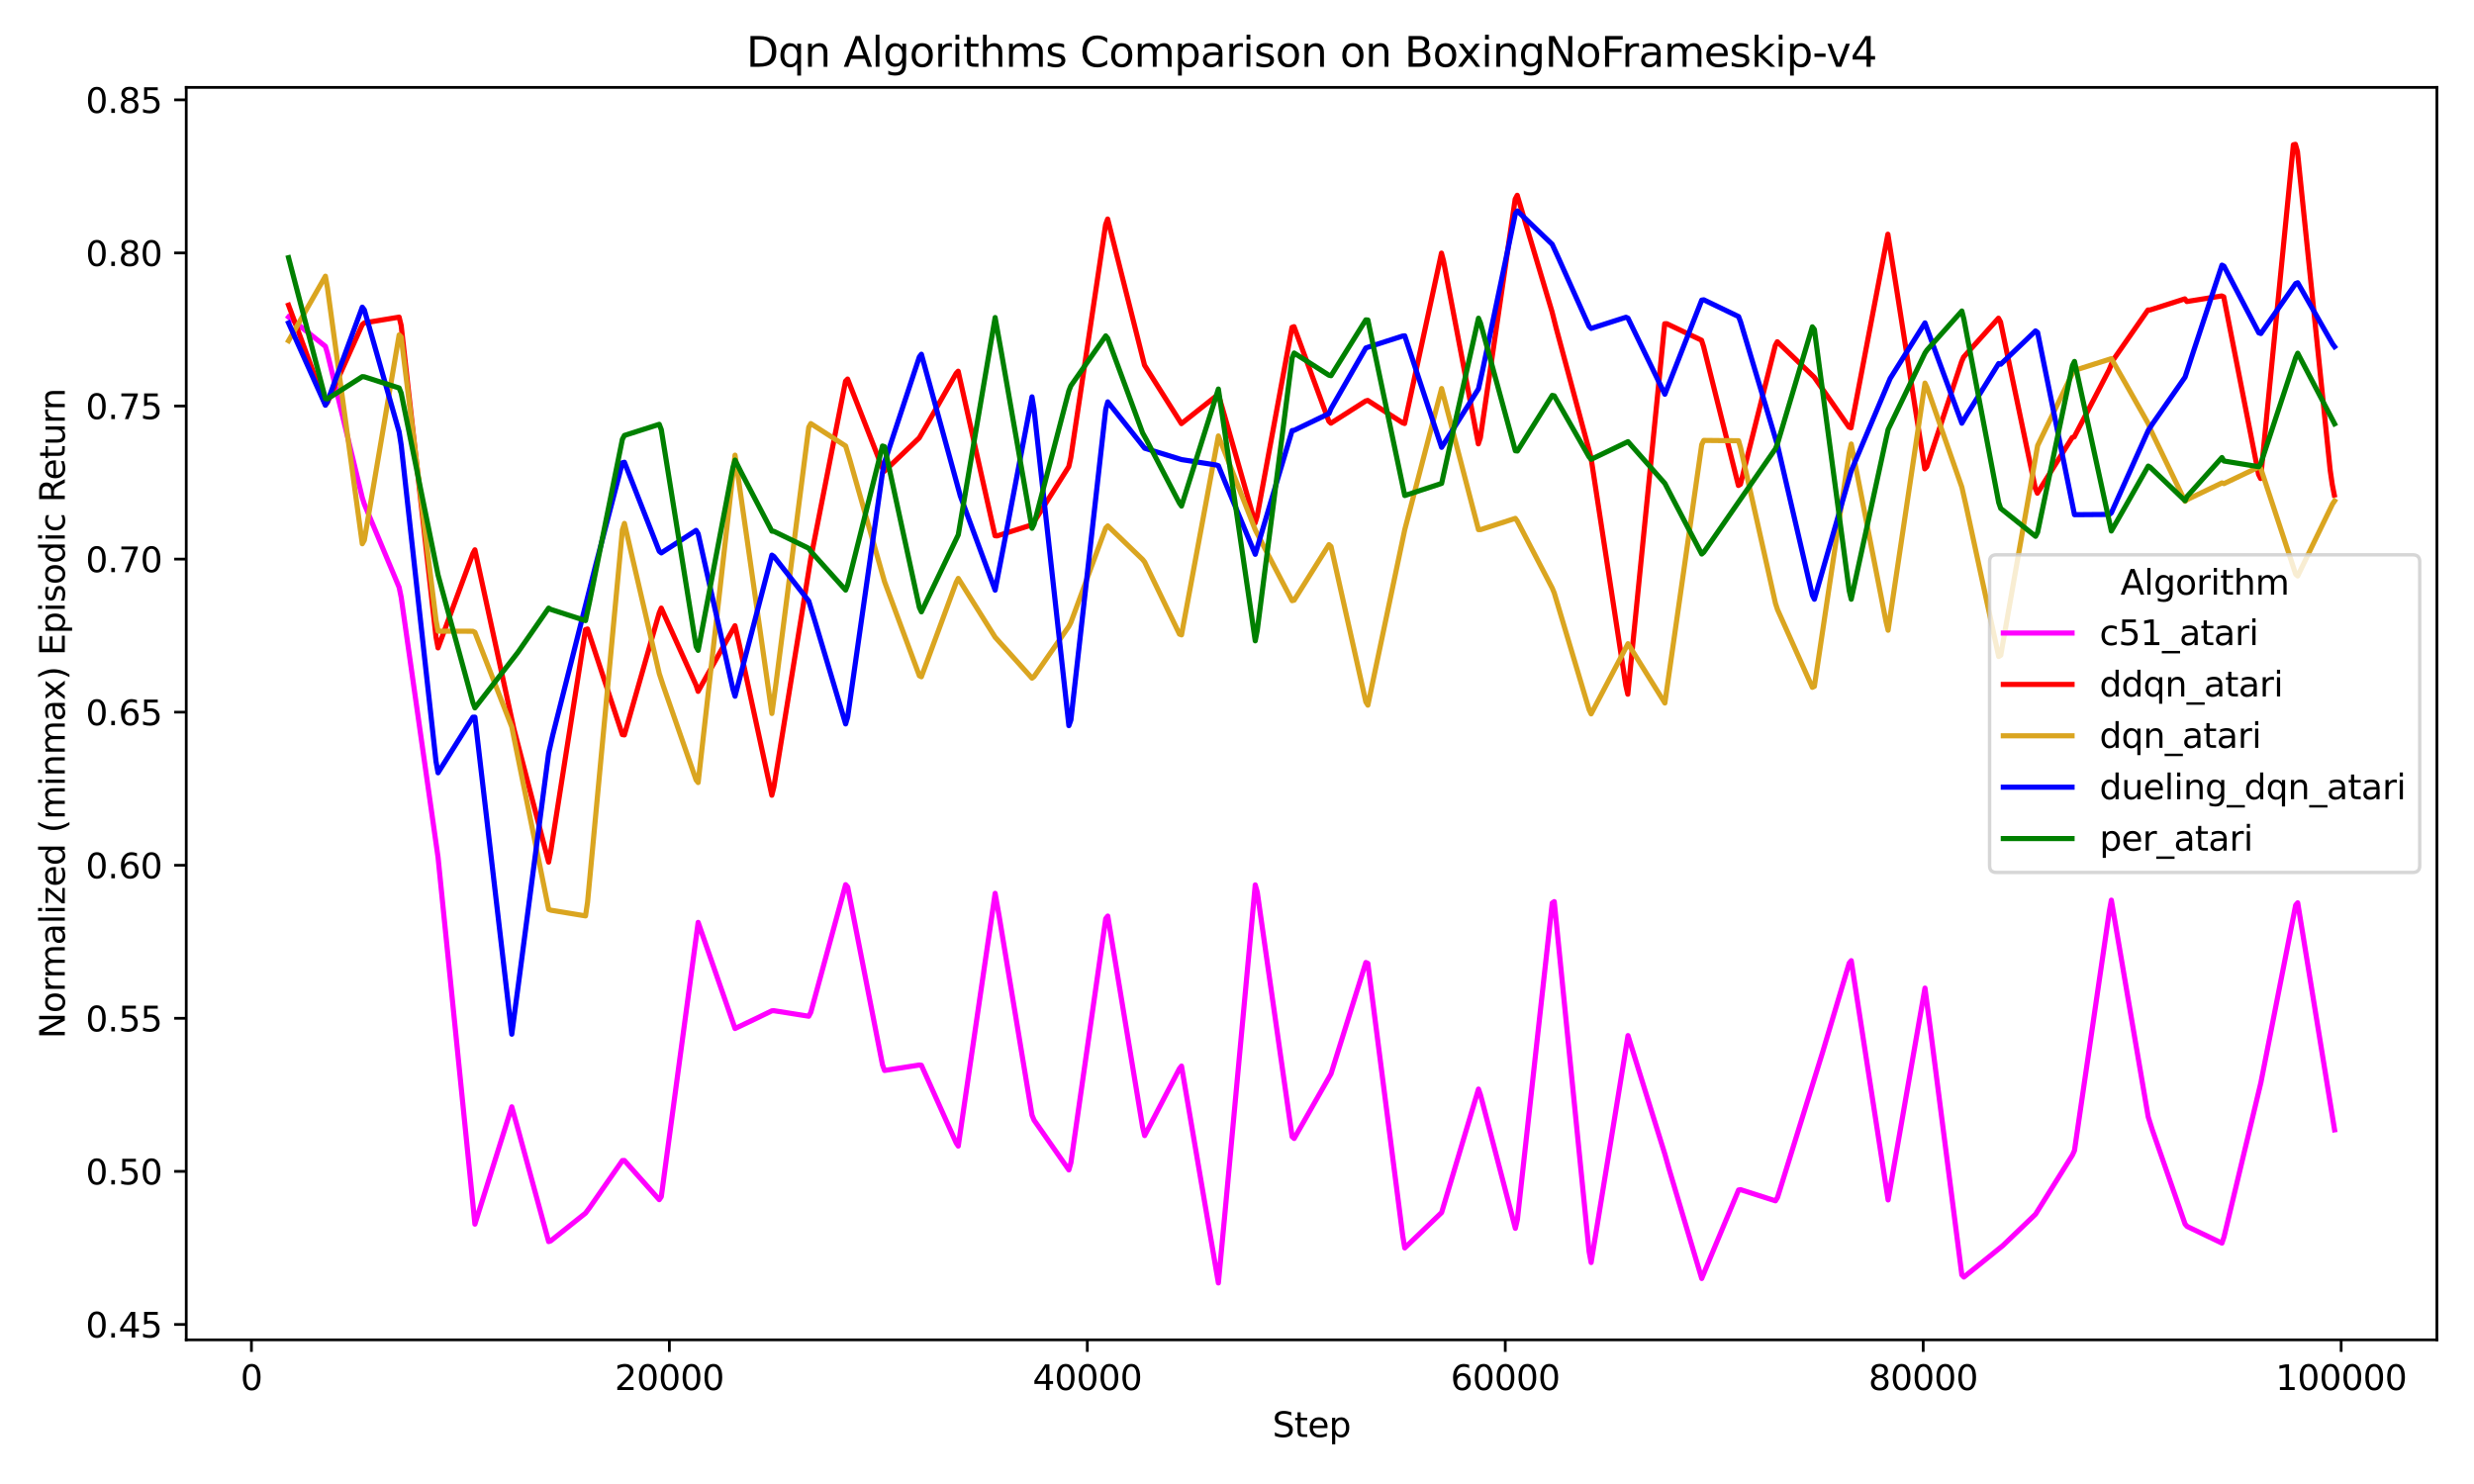 <?xml version="1.0" encoding="utf-8" standalone="no"?>
<!DOCTYPE svg PUBLIC "-//W3C//DTD SVG 1.1//EN"
  "http://www.w3.org/Graphics/SVG/1.1/DTD/svg11.dtd">
<svg xmlns:xlink="http://www.w3.org/1999/xlink" width="720pt" height="432pt" viewBox="0 0 720 432" xmlns="http://www.w3.org/2000/svg" version="1.1">
 <defs>
  <style type="text/css">*{stroke-linejoin: round; stroke-linecap: butt}</style>
 </defs>
 <g id="figure_1">
  <g id="patch_1">
   <path d="M 0 432 
L 720 432 
L 720 0 
L 0 0 
z
" style="fill: #ffffff"/>
  </g>
  <g id="axes_1">
   <g id="patch_2">
    <path d="M 54.2 390.04 
L 709.2 390.04 
L 709.2 25.44 
L 54.2 25.44 
z
" style="fill: #ffffff"/>
   </g>
   <g id="matplotlib.axis_1">
    <g id="xtick_1">
     <g id="line2d_1">
      <defs>
       <path id="m4ceeacd865" d="M 0 0 
L 0 3.5 
" style="stroke: #000000; stroke-width: 0.8"/>
      </defs>
      <g>
       <use xlink:href="#m4ceeacd865" x="73.172" y="390.04" style="stroke: #000000; stroke-width: 0.8"/>
      </g>
     </g>
     <g id="text_1">
      <!-- 0 -->
      <g transform="translate(69.99 404.638) scale(0.1 -0.1)">
       <defs>
        <path id="DejaVuSans-30" d="M 2034 4250 
Q 1547 4250 1301 3770 
Q 1056 3291 1056 2328 
Q 1056 1369 1301 889 
Q 1547 409 2034 409 
Q 2525 409 2770 889 
Q 3016 1369 3016 2328 
Q 3016 3291 2770 3770 
Q 2525 4250 2034 4250 
z
M 2034 4750 
Q 2819 4750 3233 4129 
Q 3647 3509 3647 2328 
Q 3647 1150 3233 529 
Q 2819 -91 2034 -91 
Q 1250 -91 836 529 
Q 422 1150 422 2328 
Q 422 3509 836 4129 
Q 1250 4750 2034 4750 
z
" transform="scale(0.016)"/>
       </defs>
       <use xlink:href="#DejaVuSans-30"/>
      </g>
     </g>
    </g>
    <g id="xtick_2">
     <g id="line2d_2">
      <g>
       <use xlink:href="#m4ceeacd865" x="194.805" y="390.04" style="stroke: #000000; stroke-width: 0.8"/>
      </g>
     </g>
     <g id="text_2">
      <!-- 20000 -->
      <g transform="translate(178.899 404.638) scale(0.1 -0.1)">
       <defs>
        <path id="DejaVuSans-32" d="M 1228 531 
L 3431 531 
L 3431 0 
L 469 0 
L 469 531 
Q 828 903 1448 1529 
Q 2069 2156 2228 2338 
Q 2531 2678 2651 2914 
Q 2772 3150 2772 3378 
Q 2772 3750 2511 3984 
Q 2250 4219 1831 4219 
Q 1534 4219 1204 4116 
Q 875 4013 500 3803 
L 500 4441 
Q 881 4594 1212 4672 
Q 1544 4750 1819 4750 
Q 2544 4750 2975 4387 
Q 3406 4025 3406 3419 
Q 3406 3131 3298 2873 
Q 3191 2616 2906 2266 
Q 2828 2175 2409 1742 
Q 1991 1309 1228 531 
z
" transform="scale(0.016)"/>
       </defs>
       <use xlink:href="#DejaVuSans-32"/>
       <use xlink:href="#DejaVuSans-30" transform="translate(63.623 0)"/>
       <use xlink:href="#DejaVuSans-30" transform="translate(127.246 0)"/>
       <use xlink:href="#DejaVuSans-30" transform="translate(190.869 0)"/>
       <use xlink:href="#DejaVuSans-30" transform="translate(254.492 0)"/>
      </g>
     </g>
    </g>
    <g id="xtick_3">
     <g id="line2d_3">
      <g>
       <use xlink:href="#m4ceeacd865" x="316.438" y="390.04" style="stroke: #000000; stroke-width: 0.8"/>
      </g>
     </g>
     <g id="text_3">
      <!-- 40000 -->
      <g transform="translate(300.532 404.638) scale(0.1 -0.1)">
       <defs>
        <path id="DejaVuSans-34" d="M 2419 4116 
L 825 1625 
L 2419 1625 
L 2419 4116 
z
M 2253 4666 
L 3047 4666 
L 3047 1625 
L 3713 1625 
L 3713 1100 
L 3047 1100 
L 3047 0 
L 2419 0 
L 2419 1100 
L 313 1100 
L 313 1709 
L 2253 4666 
z
" transform="scale(0.016)"/>
       </defs>
       <use xlink:href="#DejaVuSans-34"/>
       <use xlink:href="#DejaVuSans-30" transform="translate(63.623 0)"/>
       <use xlink:href="#DejaVuSans-30" transform="translate(127.246 0)"/>
       <use xlink:href="#DejaVuSans-30" transform="translate(190.869 0)"/>
       <use xlink:href="#DejaVuSans-30" transform="translate(254.492 0)"/>
      </g>
     </g>
    </g>
    <g id="xtick_4">
     <g id="line2d_4">
      <g>
       <use xlink:href="#m4ceeacd865" x="438.071" y="390.04" style="stroke: #000000; stroke-width: 0.8"/>
      </g>
     </g>
     <g id="text_4">
      <!-- 60000 -->
      <g transform="translate(422.165 404.638) scale(0.1 -0.1)">
       <defs>
        <path id="DejaVuSans-36" d="M 2113 2584 
Q 1688 2584 1439 2293 
Q 1191 2003 1191 1497 
Q 1191 994 1439 701 
Q 1688 409 2113 409 
Q 2538 409 2786 701 
Q 3034 994 3034 1497 
Q 3034 2003 2786 2293 
Q 2538 2584 2113 2584 
z
M 3366 4563 
L 3366 3988 
Q 3128 4100 2886 4159 
Q 2644 4219 2406 4219 
Q 1781 4219 1451 3797 
Q 1122 3375 1075 2522 
Q 1259 2794 1537 2939 
Q 1816 3084 2150 3084 
Q 2853 3084 3261 2657 
Q 3669 2231 3669 1497 
Q 3669 778 3244 343 
Q 2819 -91 2113 -91 
Q 1303 -91 875 529 
Q 447 1150 447 2328 
Q 447 3434 972 4092 
Q 1497 4750 2381 4750 
Q 2619 4750 2861 4703 
Q 3103 4656 3366 4563 
z
" transform="scale(0.016)"/>
       </defs>
       <use xlink:href="#DejaVuSans-36"/>
       <use xlink:href="#DejaVuSans-30" transform="translate(63.623 0)"/>
       <use xlink:href="#DejaVuSans-30" transform="translate(127.246 0)"/>
       <use xlink:href="#DejaVuSans-30" transform="translate(190.869 0)"/>
       <use xlink:href="#DejaVuSans-30" transform="translate(254.492 0)"/>
      </g>
     </g>
    </g>
    <g id="xtick_5">
     <g id="line2d_5">
      <g>
       <use xlink:href="#m4ceeacd865" x="559.704" y="390.04" style="stroke: #000000; stroke-width: 0.8"/>
      </g>
     </g>
     <g id="text_5">
      <!-- 80000 -->
      <g transform="translate(543.798 404.638) scale(0.1 -0.1)">
       <defs>
        <path id="DejaVuSans-38" d="M 2034 2216 
Q 1584 2216 1326 1975 
Q 1069 1734 1069 1313 
Q 1069 891 1326 650 
Q 1584 409 2034 409 
Q 2484 409 2743 651 
Q 3003 894 3003 1313 
Q 3003 1734 2745 1975 
Q 2488 2216 2034 2216 
z
M 1403 2484 
Q 997 2584 770 2862 
Q 544 3141 544 3541 
Q 544 4100 942 4425 
Q 1341 4750 2034 4750 
Q 2731 4750 3128 4425 
Q 3525 4100 3525 3541 
Q 3525 3141 3298 2862 
Q 3072 2584 2669 2484 
Q 3125 2378 3379 2068 
Q 3634 1759 3634 1313 
Q 3634 634 3220 271 
Q 2806 -91 2034 -91 
Q 1263 -91 848 271 
Q 434 634 434 1313 
Q 434 1759 690 2068 
Q 947 2378 1403 2484 
z
M 1172 3481 
Q 1172 3119 1398 2916 
Q 1625 2713 2034 2713 
Q 2441 2713 2670 2916 
Q 2900 3119 2900 3481 
Q 2900 3844 2670 4047 
Q 2441 4250 2034 4250 
Q 1625 4250 1398 4047 
Q 1172 3844 1172 3481 
z
" transform="scale(0.016)"/>
       </defs>
       <use xlink:href="#DejaVuSans-38"/>
       <use xlink:href="#DejaVuSans-30" transform="translate(63.623 0)"/>
       <use xlink:href="#DejaVuSans-30" transform="translate(127.246 0)"/>
       <use xlink:href="#DejaVuSans-30" transform="translate(190.869 0)"/>
       <use xlink:href="#DejaVuSans-30" transform="translate(254.492 0)"/>
      </g>
     </g>
    </g>
    <g id="xtick_6">
     <g id="line2d_6">
      <g>
       <use xlink:href="#m4ceeacd865" x="681.337" y="390.04" style="stroke: #000000; stroke-width: 0.8"/>
      </g>
     </g>
     <g id="text_6">
      <!-- 100000 -->
      <g transform="translate(662.249 404.638) scale(0.1 -0.1)">
       <defs>
        <path id="DejaVuSans-31" d="M 794 531 
L 1825 531 
L 1825 4091 
L 703 3866 
L 703 4441 
L 1819 4666 
L 2450 4666 
L 2450 531 
L 3481 531 
L 3481 0 
L 794 0 
L 794 531 
z
" transform="scale(0.016)"/>
       </defs>
       <use xlink:href="#DejaVuSans-31"/>
       <use xlink:href="#DejaVuSans-30" transform="translate(63.623 0)"/>
       <use xlink:href="#DejaVuSans-30" transform="translate(127.246 0)"/>
       <use xlink:href="#DejaVuSans-30" transform="translate(190.869 0)"/>
       <use xlink:href="#DejaVuSans-30" transform="translate(254.492 0)"/>
       <use xlink:href="#DejaVuSans-30" transform="translate(318.115 0)"/>
      </g>
     </g>
    </g>
    <g id="text_7">
     <!-- Step -->
     <g transform="translate(370.315 418.317) scale(0.1 -0.1)">
      <defs>
       <path id="DejaVuSans-53" d="M 3425 4513 
L 3425 3897 
Q 3066 4069 2747 4153 
Q 2428 4238 2131 4238 
Q 1616 4238 1336 4038 
Q 1056 3838 1056 3469 
Q 1056 3159 1242 3001 
Q 1428 2844 1947 2747 
L 2328 2669 
Q 3034 2534 3370 2195 
Q 3706 1856 3706 1288 
Q 3706 609 3251 259 
Q 2797 -91 1919 -91 
Q 1588 -91 1214 -16 
Q 841 59 441 206 
L 441 856 
Q 825 641 1194 531 
Q 1563 422 1919 422 
Q 2459 422 2753 634 
Q 3047 847 3047 1241 
Q 3047 1584 2836 1778 
Q 2625 1972 2144 2069 
L 1759 2144 
Q 1053 2284 737 2584 
Q 422 2884 422 3419 
Q 422 4038 858 4394 
Q 1294 4750 2059 4750 
Q 2388 4750 2728 4690 
Q 3069 4631 3425 4513 
z
" transform="scale(0.016)"/>
       <path id="DejaVuSans-74" d="M 1172 4494 
L 1172 3500 
L 2356 3500 
L 2356 3053 
L 1172 3053 
L 1172 1153 
Q 1172 725 1289 603 
Q 1406 481 1766 481 
L 2356 481 
L 2356 0 
L 1766 0 
Q 1100 0 847 248 
Q 594 497 594 1153 
L 594 3053 
L 172 3053 
L 172 3500 
L 594 3500 
L 594 4494 
L 1172 4494 
z
" transform="scale(0.016)"/>
       <path id="DejaVuSans-65" d="M 3597 1894 
L 3597 1613 
L 953 1613 
Q 991 1019 1311 708 
Q 1631 397 2203 397 
Q 2534 397 2845 478 
Q 3156 559 3463 722 
L 3463 178 
Q 3153 47 2828 -22 
Q 2503 -91 2169 -91 
Q 1331 -91 842 396 
Q 353 884 353 1716 
Q 353 2575 817 3079 
Q 1281 3584 2069 3584 
Q 2775 3584 3186 3129 
Q 3597 2675 3597 1894 
z
M 3022 2063 
Q 3016 2534 2758 2815 
Q 2500 3097 2075 3097 
Q 1594 3097 1305 2825 
Q 1016 2553 972 2059 
L 3022 2063 
z
" transform="scale(0.016)"/>
       <path id="DejaVuSans-70" d="M 1159 525 
L 1159 -1331 
L 581 -1331 
L 581 3500 
L 1159 3500 
L 1159 2969 
Q 1341 3281 1617 3432 
Q 1894 3584 2278 3584 
Q 2916 3584 3314 3078 
Q 3713 2572 3713 1747 
Q 3713 922 3314 415 
Q 2916 -91 2278 -91 
Q 1894 -91 1617 61 
Q 1341 213 1159 525 
z
M 3116 1747 
Q 3116 2381 2855 2742 
Q 2594 3103 2138 3103 
Q 1681 3103 1420 2742 
Q 1159 2381 1159 1747 
Q 1159 1113 1420 752 
Q 1681 391 2138 391 
Q 2594 391 2855 752 
Q 3116 1113 3116 1747 
z
" transform="scale(0.016)"/>
      </defs>
      <use xlink:href="#DejaVuSans-53"/>
      <use xlink:href="#DejaVuSans-74" transform="translate(63.477 0)"/>
      <use xlink:href="#DejaVuSans-65" transform="translate(102.686 0)"/>
      <use xlink:href="#DejaVuSans-70" transform="translate(164.209 0)"/>
     </g>
    </g>
   </g>
   <g id="matplotlib.axis_2">
    <g id="ytick_1">
     <g id="line2d_7">
      <defs>
       <path id="mf3d3b50d0e" d="M 0 0 
L -3.5 0 
" style="stroke: #000000; stroke-width: 0.8"/>
      </defs>
      <g>
       <use xlink:href="#mf3d3b50d0e" x="54.2" y="385.555" style="stroke: #000000; stroke-width: 0.8"/>
      </g>
     </g>
     <g id="text_8">
      <!-- 0.45 -->
      <g transform="translate(24.934 389.354) scale(0.1 -0.1)">
       <defs>
        <path id="DejaVuSans-2e" d="M 684 794 
L 1344 794 
L 1344 0 
L 684 0 
L 684 794 
z
" transform="scale(0.016)"/>
        <path id="DejaVuSans-35" d="M 691 4666 
L 3169 4666 
L 3169 4134 
L 1269 4134 
L 1269 2991 
Q 1406 3038 1543 3061 
Q 1681 3084 1819 3084 
Q 2600 3084 3056 2656 
Q 3513 2228 3513 1497 
Q 3513 744 3044 326 
Q 2575 -91 1722 -91 
Q 1428 -91 1123 -41 
Q 819 9 494 109 
L 494 744 
Q 775 591 1075 516 
Q 1375 441 1709 441 
Q 2250 441 2565 725 
Q 2881 1009 2881 1497 
Q 2881 1984 2565 2268 
Q 2250 2553 1709 2553 
Q 1456 2553 1204 2497 
Q 953 2441 691 2322 
L 691 4666 
z
" transform="scale(0.016)"/>
       </defs>
       <use xlink:href="#DejaVuSans-30"/>
       <use xlink:href="#DejaVuSans-2e" transform="translate(63.623 0)"/>
       <use xlink:href="#DejaVuSans-34" transform="translate(95.41 0)"/>
       <use xlink:href="#DejaVuSans-35" transform="translate(159.033 0)"/>
      </g>
     </g>
    </g>
    <g id="ytick_2">
     <g id="line2d_8">
      <g>
       <use xlink:href="#mf3d3b50d0e" x="54.2" y="340.995" style="stroke: #000000; stroke-width: 0.8"/>
      </g>
     </g>
     <g id="text_9">
      <!-- 0.50 -->
      <g transform="translate(24.934 344.794) scale(0.1 -0.1)">
       <use xlink:href="#DejaVuSans-30"/>
       <use xlink:href="#DejaVuSans-2e" transform="translate(63.623 0)"/>
       <use xlink:href="#DejaVuSans-35" transform="translate(95.41 0)"/>
       <use xlink:href="#DejaVuSans-30" transform="translate(159.033 0)"/>
      </g>
     </g>
    </g>
    <g id="ytick_3">
     <g id="line2d_9">
      <g>
       <use xlink:href="#mf3d3b50d0e" x="54.2" y="296.435" style="stroke: #000000; stroke-width: 0.8"/>
      </g>
     </g>
     <g id="text_10">
      <!-- 0.55 -->
      <g transform="translate(24.934 300.234) scale(0.1 -0.1)">
       <use xlink:href="#DejaVuSans-30"/>
       <use xlink:href="#DejaVuSans-2e" transform="translate(63.623 0)"/>
       <use xlink:href="#DejaVuSans-35" transform="translate(95.41 0)"/>
       <use xlink:href="#DejaVuSans-35" transform="translate(159.033 0)"/>
      </g>
     </g>
    </g>
    <g id="ytick_4">
     <g id="line2d_10">
      <g>
       <use xlink:href="#mf3d3b50d0e" x="54.2" y="251.874" style="stroke: #000000; stroke-width: 0.8"/>
      </g>
     </g>
     <g id="text_11">
      <!-- 0.60 -->
      <g transform="translate(24.934 255.673) scale(0.1 -0.1)">
       <use xlink:href="#DejaVuSans-30"/>
       <use xlink:href="#DejaVuSans-2e" transform="translate(63.623 0)"/>
       <use xlink:href="#DejaVuSans-36" transform="translate(95.41 0)"/>
       <use xlink:href="#DejaVuSans-30" transform="translate(159.033 0)"/>
      </g>
     </g>
    </g>
    <g id="ytick_5">
     <g id="line2d_11">
      <g>
       <use xlink:href="#mf3d3b50d0e" x="54.2" y="207.314" style="stroke: #000000; stroke-width: 0.8"/>
      </g>
     </g>
     <g id="text_12">
      <!-- 0.65 -->
      <g transform="translate(24.934 211.113) scale(0.1 -0.1)">
       <use xlink:href="#DejaVuSans-30"/>
       <use xlink:href="#DejaVuSans-2e" transform="translate(63.623 0)"/>
       <use xlink:href="#DejaVuSans-36" transform="translate(95.41 0)"/>
       <use xlink:href="#DejaVuSans-35" transform="translate(159.033 0)"/>
      </g>
     </g>
    </g>
    <g id="ytick_6">
     <g id="line2d_12">
      <g>
       <use xlink:href="#mf3d3b50d0e" x="54.2" y="162.754" style="stroke: #000000; stroke-width: 0.8"/>
      </g>
     </g>
     <g id="text_13">
      <!-- 0.70 -->
      <g transform="translate(24.934 166.553) scale(0.1 -0.1)">
       <defs>
        <path id="DejaVuSans-37" d="M 525 4666 
L 3525 4666 
L 3525 4397 
L 1831 0 
L 1172 0 
L 2766 4134 
L 525 4134 
L 525 4666 
z
" transform="scale(0.016)"/>
       </defs>
       <use xlink:href="#DejaVuSans-30"/>
       <use xlink:href="#DejaVuSans-2e" transform="translate(63.623 0)"/>
       <use xlink:href="#DejaVuSans-37" transform="translate(95.41 0)"/>
       <use xlink:href="#DejaVuSans-30" transform="translate(159.033 0)"/>
      </g>
     </g>
    </g>
    <g id="ytick_7">
     <g id="line2d_13">
      <g>
       <use xlink:href="#mf3d3b50d0e" x="54.2" y="118.193" style="stroke: #000000; stroke-width: 0.8"/>
      </g>
     </g>
     <g id="text_14">
      <!-- 0.75 -->
      <g transform="translate(24.934 121.993) scale(0.1 -0.1)">
       <use xlink:href="#DejaVuSans-30"/>
       <use xlink:href="#DejaVuSans-2e" transform="translate(63.623 0)"/>
       <use xlink:href="#DejaVuSans-37" transform="translate(95.41 0)"/>
       <use xlink:href="#DejaVuSans-35" transform="translate(159.033 0)"/>
      </g>
     </g>
    </g>
    <g id="ytick_8">
     <g id="line2d_14">
      <g>
       <use xlink:href="#mf3d3b50d0e" x="54.2" y="73.633" style="stroke: #000000; stroke-width: 0.8"/>
      </g>
     </g>
     <g id="text_15">
      <!-- 0.80 -->
      <g transform="translate(24.934 77.432) scale(0.1 -0.1)">
       <use xlink:href="#DejaVuSans-30"/>
       <use xlink:href="#DejaVuSans-2e" transform="translate(63.623 0)"/>
       <use xlink:href="#DejaVuSans-38" transform="translate(95.41 0)"/>
       <use xlink:href="#DejaVuSans-30" transform="translate(159.033 0)"/>
      </g>
     </g>
    </g>
    <g id="ytick_9">
     <g id="line2d_15">
      <g>
       <use xlink:href="#mf3d3b50d0e" x="54.2" y="29.073" style="stroke: #000000; stroke-width: 0.8"/>
      </g>
     </g>
     <g id="text_16">
      <!-- 0.85 -->
      <g transform="translate(24.934 32.872) scale(0.1 -0.1)">
       <use xlink:href="#DejaVuSans-30"/>
       <use xlink:href="#DejaVuSans-2e" transform="translate(63.623 0)"/>
       <use xlink:href="#DejaVuSans-38" transform="translate(95.41 0)"/>
       <use xlink:href="#DejaVuSans-35" transform="translate(159.033 0)"/>
      </g>
     </g>
    </g>
    <g id="text_17">
     <!-- Normalized (minmax) Episodic Return -->
     <g transform="translate(18.855 302.377) rotate(-90) scale(0.1 -0.1)">
      <defs>
       <path id="DejaVuSans-4e" d="M 628 4666 
L 1478 4666 
L 3547 763 
L 3547 4666 
L 4159 4666 
L 4159 0 
L 3309 0 
L 1241 3903 
L 1241 0 
L 628 0 
L 628 4666 
z
" transform="scale(0.016)"/>
       <path id="DejaVuSans-6f" d="M 1959 3097 
Q 1497 3097 1228 2736 
Q 959 2375 959 1747 
Q 959 1119 1226 758 
Q 1494 397 1959 397 
Q 2419 397 2687 759 
Q 2956 1122 2956 1747 
Q 2956 2369 2687 2733 
Q 2419 3097 1959 3097 
z
M 1959 3584 
Q 2709 3584 3137 3096 
Q 3566 2609 3566 1747 
Q 3566 888 3137 398 
Q 2709 -91 1959 -91 
Q 1206 -91 779 398 
Q 353 888 353 1747 
Q 353 2609 779 3096 
Q 1206 3584 1959 3584 
z
" transform="scale(0.016)"/>
       <path id="DejaVuSans-72" d="M 2631 2963 
Q 2534 3019 2420 3045 
Q 2306 3072 2169 3072 
Q 1681 3072 1420 2755 
Q 1159 2438 1159 1844 
L 1159 0 
L 581 0 
L 581 3500 
L 1159 3500 
L 1159 2956 
Q 1341 3275 1631 3429 
Q 1922 3584 2338 3584 
Q 2397 3584 2469 3576 
Q 2541 3569 2628 3553 
L 2631 2963 
z
" transform="scale(0.016)"/>
       <path id="DejaVuSans-6d" d="M 3328 2828 
Q 3544 3216 3844 3400 
Q 4144 3584 4550 3584 
Q 5097 3584 5394 3201 
Q 5691 2819 5691 2113 
L 5691 0 
L 5113 0 
L 5113 2094 
Q 5113 2597 4934 2840 
Q 4756 3084 4391 3084 
Q 3944 3084 3684 2787 
Q 3425 2491 3425 1978 
L 3425 0 
L 2847 0 
L 2847 2094 
Q 2847 2600 2669 2842 
Q 2491 3084 2119 3084 
Q 1678 3084 1418 2786 
Q 1159 2488 1159 1978 
L 1159 0 
L 581 0 
L 581 3500 
L 1159 3500 
L 1159 2956 
Q 1356 3278 1631 3431 
Q 1906 3584 2284 3584 
Q 2666 3584 2933 3390 
Q 3200 3197 3328 2828 
z
" transform="scale(0.016)"/>
       <path id="DejaVuSans-61" d="M 2194 1759 
Q 1497 1759 1228 1600 
Q 959 1441 959 1056 
Q 959 750 1161 570 
Q 1363 391 1709 391 
Q 2188 391 2477 730 
Q 2766 1069 2766 1631 
L 2766 1759 
L 2194 1759 
z
M 3341 1997 
L 3341 0 
L 2766 0 
L 2766 531 
Q 2569 213 2275 61 
Q 1981 -91 1556 -91 
Q 1019 -91 701 211 
Q 384 513 384 1019 
Q 384 1609 779 1909 
Q 1175 2209 1959 2209 
L 2766 2209 
L 2766 2266 
Q 2766 2663 2505 2880 
Q 2244 3097 1772 3097 
Q 1472 3097 1187 3025 
Q 903 2953 641 2809 
L 641 3341 
Q 956 3463 1253 3523 
Q 1550 3584 1831 3584 
Q 2591 3584 2966 3190 
Q 3341 2797 3341 1997 
z
" transform="scale(0.016)"/>
       <path id="DejaVuSans-6c" d="M 603 4863 
L 1178 4863 
L 1178 0 
L 603 0 
L 603 4863 
z
" transform="scale(0.016)"/>
       <path id="DejaVuSans-69" d="M 603 3500 
L 1178 3500 
L 1178 0 
L 603 0 
L 603 3500 
z
M 603 4863 
L 1178 4863 
L 1178 4134 
L 603 4134 
L 603 4863 
z
" transform="scale(0.016)"/>
       <path id="DejaVuSans-7a" d="M 353 3500 
L 3084 3500 
L 3084 2975 
L 922 459 
L 3084 459 
L 3084 0 
L 275 0 
L 275 525 
L 2438 3041 
L 353 3041 
L 353 3500 
z
" transform="scale(0.016)"/>
       <path id="DejaVuSans-64" d="M 2906 2969 
L 2906 4863 
L 3481 4863 
L 3481 0 
L 2906 0 
L 2906 525 
Q 2725 213 2448 61 
Q 2172 -91 1784 -91 
Q 1150 -91 751 415 
Q 353 922 353 1747 
Q 353 2572 751 3078 
Q 1150 3584 1784 3584 
Q 2172 3584 2448 3432 
Q 2725 3281 2906 2969 
z
M 947 1747 
Q 947 1113 1208 752 
Q 1469 391 1925 391 
Q 2381 391 2643 752 
Q 2906 1113 2906 1747 
Q 2906 2381 2643 2742 
Q 2381 3103 1925 3103 
Q 1469 3103 1208 2742 
Q 947 2381 947 1747 
z
" transform="scale(0.016)"/>
       <path id="DejaVuSans-20" transform="scale(0.016)"/>
       <path id="DejaVuSans-28" d="M 1984 4856 
Q 1566 4138 1362 3434 
Q 1159 2731 1159 2009 
Q 1159 1288 1364 580 
Q 1569 -128 1984 -844 
L 1484 -844 
Q 1016 -109 783 600 
Q 550 1309 550 2009 
Q 550 2706 781 3412 
Q 1013 4119 1484 4856 
L 1984 4856 
z
" transform="scale(0.016)"/>
       <path id="DejaVuSans-6e" d="M 3513 2113 
L 3513 0 
L 2938 0 
L 2938 2094 
Q 2938 2591 2744 2837 
Q 2550 3084 2163 3084 
Q 1697 3084 1428 2787 
Q 1159 2491 1159 1978 
L 1159 0 
L 581 0 
L 581 3500 
L 1159 3500 
L 1159 2956 
Q 1366 3272 1645 3428 
Q 1925 3584 2291 3584 
Q 2894 3584 3203 3211 
Q 3513 2838 3513 2113 
z
" transform="scale(0.016)"/>
       <path id="DejaVuSans-78" d="M 3513 3500 
L 2247 1797 
L 3578 0 
L 2900 0 
L 1881 1375 
L 863 0 
L 184 0 
L 1544 1831 
L 300 3500 
L 978 3500 
L 1906 2253 
L 2834 3500 
L 3513 3500 
z
" transform="scale(0.016)"/>
       <path id="DejaVuSans-29" d="M 513 4856 
L 1013 4856 
Q 1481 4119 1714 3412 
Q 1947 2706 1947 2009 
Q 1947 1309 1714 600 
Q 1481 -109 1013 -844 
L 513 -844 
Q 928 -128 1133 580 
Q 1338 1288 1338 2009 
Q 1338 2731 1133 3434 
Q 928 4138 513 4856 
z
" transform="scale(0.016)"/>
       <path id="DejaVuSans-45" d="M 628 4666 
L 3578 4666 
L 3578 4134 
L 1259 4134 
L 1259 2753 
L 3481 2753 
L 3481 2222 
L 1259 2222 
L 1259 531 
L 3634 531 
L 3634 0 
L 628 0 
L 628 4666 
z
" transform="scale(0.016)"/>
       <path id="DejaVuSans-73" d="M 2834 3397 
L 2834 2853 
Q 2591 2978 2328 3040 
Q 2066 3103 1784 3103 
Q 1356 3103 1142 2972 
Q 928 2841 928 2578 
Q 928 2378 1081 2264 
Q 1234 2150 1697 2047 
L 1894 2003 
Q 2506 1872 2764 1633 
Q 3022 1394 3022 966 
Q 3022 478 2636 193 
Q 2250 -91 1575 -91 
Q 1294 -91 989 -36 
Q 684 19 347 128 
L 347 722 
Q 666 556 975 473 
Q 1284 391 1588 391 
Q 1994 391 2212 530 
Q 2431 669 2431 922 
Q 2431 1156 2273 1281 
Q 2116 1406 1581 1522 
L 1381 1569 
Q 847 1681 609 1914 
Q 372 2147 372 2553 
Q 372 3047 722 3315 
Q 1072 3584 1716 3584 
Q 2034 3584 2315 3537 
Q 2597 3491 2834 3397 
z
" transform="scale(0.016)"/>
       <path id="DejaVuSans-63" d="M 3122 3366 
L 3122 2828 
Q 2878 2963 2633 3030 
Q 2388 3097 2138 3097 
Q 1578 3097 1268 2742 
Q 959 2388 959 1747 
Q 959 1106 1268 751 
Q 1578 397 2138 397 
Q 2388 397 2633 464 
Q 2878 531 3122 666 
L 3122 134 
Q 2881 22 2623 -34 
Q 2366 -91 2075 -91 
Q 1284 -91 818 406 
Q 353 903 353 1747 
Q 353 2603 823 3093 
Q 1294 3584 2113 3584 
Q 2378 3584 2631 3529 
Q 2884 3475 3122 3366 
z
" transform="scale(0.016)"/>
       <path id="DejaVuSans-52" d="M 2841 2188 
Q 3044 2119 3236 1894 
Q 3428 1669 3622 1275 
L 4263 0 
L 3584 0 
L 2988 1197 
Q 2756 1666 2539 1819 
Q 2322 1972 1947 1972 
L 1259 1972 
L 1259 0 
L 628 0 
L 628 4666 
L 2053 4666 
Q 2853 4666 3247 4331 
Q 3641 3997 3641 3322 
Q 3641 2881 3436 2590 
Q 3231 2300 2841 2188 
z
M 1259 4147 
L 1259 2491 
L 2053 2491 
Q 2509 2491 2742 2702 
Q 2975 2913 2975 3322 
Q 2975 3731 2742 3939 
Q 2509 4147 2053 4147 
L 1259 4147 
z
" transform="scale(0.016)"/>
       <path id="DejaVuSans-75" d="M 544 1381 
L 544 3500 
L 1119 3500 
L 1119 1403 
Q 1119 906 1312 657 
Q 1506 409 1894 409 
Q 2359 409 2629 706 
Q 2900 1003 2900 1516 
L 2900 3500 
L 3475 3500 
L 3475 0 
L 2900 0 
L 2900 538 
Q 2691 219 2414 64 
Q 2138 -91 1772 -91 
Q 1169 -91 856 284 
Q 544 659 544 1381 
z
M 1991 3584 
L 1991 3584 
z
" transform="scale(0.016)"/>
      </defs>
      <use xlink:href="#DejaVuSans-4e"/>
      <use xlink:href="#DejaVuSans-6f" transform="translate(74.805 0)"/>
      <use xlink:href="#DejaVuSans-72" transform="translate(135.986 0)"/>
      <use xlink:href="#DejaVuSans-6d" transform="translate(175.35 0)"/>
      <use xlink:href="#DejaVuSans-61" transform="translate(272.762 0)"/>
      <use xlink:href="#DejaVuSans-6c" transform="translate(334.041 0)"/>
      <use xlink:href="#DejaVuSans-69" transform="translate(361.824 0)"/>
      <use xlink:href="#DejaVuSans-7a" transform="translate(389.607 0)"/>
      <use xlink:href="#DejaVuSans-65" transform="translate(442.098 0)"/>
      <use xlink:href="#DejaVuSans-64" transform="translate(503.621 0)"/>
      <use xlink:href="#DejaVuSans-20" transform="translate(567.098 0)"/>
      <use xlink:href="#DejaVuSans-28" transform="translate(598.885 0)"/>
      <use xlink:href="#DejaVuSans-6d" transform="translate(637.898 0)"/>
      <use xlink:href="#DejaVuSans-69" transform="translate(735.311 0)"/>
      <use xlink:href="#DejaVuSans-6e" transform="translate(763.094 0)"/>
      <use xlink:href="#DejaVuSans-6d" transform="translate(826.473 0)"/>
      <use xlink:href="#DejaVuSans-61" transform="translate(923.885 0)"/>
      <use xlink:href="#DejaVuSans-78" transform="translate(985.164 0)"/>
      <use xlink:href="#DejaVuSans-29" transform="translate(1044.344 0)"/>
      <use xlink:href="#DejaVuSans-20" transform="translate(1083.357 0)"/>
      <use xlink:href="#DejaVuSans-45" transform="translate(1115.145 0)"/>
      <use xlink:href="#DejaVuSans-70" transform="translate(1178.328 0)"/>
      <use xlink:href="#DejaVuSans-69" transform="translate(1241.805 0)"/>
      <use xlink:href="#DejaVuSans-73" transform="translate(1269.588 0)"/>
      <use xlink:href="#DejaVuSans-6f" transform="translate(1321.688 0)"/>
      <use xlink:href="#DejaVuSans-64" transform="translate(1382.869 0)"/>
      <use xlink:href="#DejaVuSans-69" transform="translate(1446.346 0)"/>
      <use xlink:href="#DejaVuSans-63" transform="translate(1474.129 0)"/>
      <use xlink:href="#DejaVuSans-20" transform="translate(1529.109 0)"/>
      <use xlink:href="#DejaVuSans-52" transform="translate(1560.896 0)"/>
      <use xlink:href="#DejaVuSans-65" transform="translate(1625.879 0)"/>
      <use xlink:href="#DejaVuSans-74" transform="translate(1687.402 0)"/>
      <use xlink:href="#DejaVuSans-75" transform="translate(1726.611 0)"/>
      <use xlink:href="#DejaVuSans-72" transform="translate(1789.99 0)"/>
      <use xlink:href="#DejaVuSans-6e" transform="translate(1829.354 0)"/>
     </g>
    </g>
   </g>
   <g id="line2d_16">
    <path d="M 83.973 92.286 
L 88.145 95.594 
L 94.702 100.828 
L 95.298 102.861 
L 105.431 144.873 
L 106.027 146.754 
L 116.159 170.976 
L 116.756 173.87 
L 127.484 249.577 
L 138.213 356.349 
L 148.942 322.203 
L 150.73 328.61 
L 159.671 361.432 
L 160.267 361.229 
L 170.4 353.149 
L 171.592 351.553 
L 181.129 337.841 
L 181.725 337.827 
L 191.858 349.229 
L 192.454 348.349 
L 203.183 268.509 
L 213.912 299.408 
L 219.872 296.57 
L 224.641 294.247 
L 225.237 294.221 
L 235.37 295.83 
L 235.966 294.693 
L 246.098 257.536 
L 246.695 258.197 
L 256.827 309.962 
L 257.423 311.617 
L 267.556 310.028 
L 268.152 310.108 
L 278.285 332.723 
L 278.881 333.625 
L 289.61 260.061 
L 290.802 266.833 
L 300.339 324.625 
L 300.935 326.076 
L 311.068 340.572 
L 311.664 338.481 
L 321.797 267.417 
L 322.393 266.674 
L 332.526 328.069 
L 333.122 330.576 
L 343.255 311.065 
L 343.851 310.338 
L 354.58 373.467 
L 356.368 354.484 
L 365.309 257.609 
L 365.905 259.74 
L 376.038 330.879 
L 376.634 331.421 
L 387.362 312.585 
L 397.495 280.192 
L 398.091 280.463 
L 408.224 359.671 
L 408.82 363.287 
L 419.549 352.975 
L 427.298 327.029 
L 430.278 317.037 
L 430.874 318.768 
L 441.007 357.575 
L 441.603 354.998 
L 451.736 262.885 
L 452.332 262.464 
L 462.465 364.343 
L 463.061 367.519 
L 473.79 301.465 
L 484.519 335.966 
L 485.711 340.202 
L 495.248 372.181 
L 497.632 366.381 
L 505.977 346.41 
L 506.573 346.318 
L 516.705 349.564 
L 517.302 348.59 
L 530.415 306.358 
L 538.163 280.375 
L 538.759 279.658 
L 549.488 349.304 
L 560.217 287.64 
L 562.005 301.229 
L 570.946 371.12 
L 571.542 371.756 
L 582.867 362.608 
L 592.404 353.459 
L 599.556 341.977 
L 603.133 336.246 
L 603.729 334.916 
L 613.862 265.346 
L 614.458 262.038 
L 620.418 297.117 
L 625.187 325.122 
L 626.379 328.897 
L 635.916 356.328 
L 636.512 357.022 
L 646.644 361.874 
L 647.241 360.084 
L 657.969 315.195 
L 668.102 263.485 
L 668.698 262.815 
L 679.427 328.905 
L 679.427 328.905 
" clip-path="url(#p1f807130e8)" style="fill: none; stroke: #ff00ff; stroke-width: 1.5; stroke-linecap: square"/>
   </g>
   <g id="line2d_17">
    <path d="M 83.973 88.832 
L 86.953 96.839 
L 94.7 117.83 
L 95.296 117.122 
L 105.428 94.486 
L 106.024 93.993 
L 116.155 92.319 
L 116.751 94.74 
L 126.883 185.369 
L 127.479 188.609 
L 137.61 161.155 
L 138.206 160.053 
L 149.53 212.097 
L 159.661 250.97 
L 160.257 247.944 
L 170.389 183.292 
L 170.985 183.098 
L 181.116 213.843 
L 181.712 213.939 
L 191.844 178.428 
L 192.44 177.019 
L 202.571 199.462 
L 203.167 201.259 
L 213.895 182.153 
L 215.086 187.329 
L 224.622 231.493 
L 225.218 229.098 
L 235.945 162.632 
L 246.077 110.965 
L 246.673 110.342 
L 256.804 136.232 
L 257.4 137.164 
L 267.532 127.463 
L 269.916 123.343 
L 278.259 108.703 
L 278.855 108.061 
L 289.583 155.957 
L 290.179 156.01 
L 300.31 152.783 
L 301.502 151.016 
L 311.038 135.852 
L 311.634 133.202 
L 321.765 65.382 
L 322.361 63.763 
L 333.089 106.316 
L 343.816 123.32 
L 354.544 114.808 
L 355.736 118.792 
L 365.271 152.24 
L 365.867 150.285 
L 375.999 95.313 
L 376.595 95.094 
L 386.726 122.621 
L 387.322 123.193 
L 397.454 116.731 
L 398.05 116.565 
L 408.181 123.071 
L 408.777 123.285 
L 419.505 73.685 
L 420.101 75.907 
L 430.232 129.214 
L 430.828 127.4 
L 440.96 57.968 
L 441.556 56.85 
L 451.687 90.771 
L 452.879 95.487 
L 463.011 133.111 
L 473.142 199.504 
L 473.738 202.089 
L 484.466 94.249 
L 485.062 94.226 
L 495.193 99.043 
L 495.789 100.9 
L 505.921 141.328 
L 506.516 140.97 
L 516.648 100.593 
L 517.244 99.482 
L 527.971 109.781 
L 538.103 124.318 
L 538.699 124.537 
L 549.426 68.185 
L 551.81 83.209 
L 560.154 136.494 
L 560.75 135.893 
L 570.881 105.264 
L 571.477 103.927 
L 581.609 92.626 
L 582.205 93.718 
L 592.336 142.162 
L 592.932 143.572 
L 603.064 127.37 
L 603.66 127.172 
L 607.236 120.329 
L 613.791 107.699 
L 614.983 104.8 
L 625.115 90.236 
L 625.711 90.241 
L 635.842 87.002 
L 636.438 87.775 
L 646.57 86.153 
L 647.166 86.408 
L 657.297 138.073 
L 657.893 139.298 
L 667.429 42.149 
L 668.025 42.013 
L 668.621 44.13 
L 678.156 136.948 
L 678.752 141.05 
L 679.348 144.101 
L 679.348 144.101 
" clip-path="url(#p1f807130e8)" style="fill: none; stroke: #ff0000; stroke-width: 1.5; stroke-linecap: square"/>
   </g>
   <g id="line2d_18">
    <path d="M 83.973 99.195 
L 86.357 95.062 
L 94.702 80.402 
L 95.298 83.775 
L 105.431 158.295 
L 106.027 157.251 
L 116.159 97.502 
L 116.756 98.117 
L 126.888 180.521 
L 127.484 183.732 
L 137.617 183.756 
L 138.213 184.075 
L 148.942 211.603 
L 159.671 264.692 
L 160.267 264.951 
L 170.4 266.623 
L 170.996 262.63 
L 181.129 154.267 
L 181.725 152.365 
L 191.858 196.063 
L 193.05 199.711 
L 202.587 227.059 
L 203.183 227.799 
L 213.912 132.495 
L 217.488 157.492 
L 224.641 207.699 
L 225.833 198.977 
L 235.37 124.361 
L 235.966 123.308 
L 246.098 129.822 
L 247.291 133.737 
L 257.423 169.312 
L 267.556 196.707 
L 268.152 197.01 
L 278.285 169.513 
L 278.881 168.377 
L 289.61 185.495 
L 293.783 190.118 
L 300.339 197.422 
L 300.935 196.955 
L 311.068 182.333 
L 311.664 181.167 
L 321.797 153.687 
L 322.393 153.089 
L 332.526 162.862 
L 333.122 163.612 
L 343.255 184.592 
L 343.851 184.816 
L 354.58 126.905 
L 359.348 139.025 
L 365.309 154.226 
L 368.289 159.998 
L 376.038 174.857 
L 376.634 174.711 
L 386.766 158.546 
L 387.362 159.097 
L 397.495 204.325 
L 398.091 205.277 
L 408.82 154.2 
L 419.549 113.102 
L 422.529 124.443 
L 430.278 154.182 
L 430.874 154.181 
L 441.007 150.9 
L 441.603 151.733 
L 451.736 171.184 
L 452.332 172.624 
L 462.465 206.585 
L 463.061 207.816 
L 473.79 187.38 
L 484.519 204.651 
L 489.883 167.085 
L 495.248 129.432 
L 495.844 128.204 
L 505.977 128.304 
L 506.573 130.392 
L 516.705 175.622 
L 517.302 177.458 
L 527.434 200.089 
L 528.03 199.797 
L 538.163 131.871 
L 538.759 129.256 
L 548.892 181.005 
L 549.488 183.468 
L 560.217 111.523 
L 560.813 112.766 
L 570.946 141.804 
L 572.138 147.045 
L 581.675 191.106 
L 582.271 190.741 
L 593 129.72 
L 603.133 108.694 
L 603.729 107.819 
L 614.458 104.409 
L 618.63 111.687 
L 625.187 123.31 
L 625.783 124.897 
L 635.916 145.924 
L 636.512 145.437 
L 646.644 140.583 
L 647.241 140.788 
L 657.373 135.953 
L 657.969 136.45 
L 668.102 167.142 
L 668.698 167.668 
L 678.831 146.704 
L 679.427 145.828 
L 679.427 145.828 
" clip-path="url(#p1f807130e8)" style="fill: none; stroke: #daa520; stroke-width: 1.5; stroke-linecap: square"/>
   </g>
   <g id="line2d_19">
    <path d="M 83.973 94.013 
L 94.702 117.962 
L 95.298 116.891 
L 105.431 89.418 
L 106.027 90.197 
L 116.159 125.733 
L 116.756 129.556 
L 126.888 221.656 
L 127.484 224.96 
L 137.617 208.779 
L 138.213 208.768 
L 148.942 301.056 
L 151.326 283.076 
L 159.671 219.239 
L 160.863 214.001 
L 173.38 164.437 
L 181.129 134.715 
L 181.725 134.564 
L 191.858 160.476 
L 192.454 160.954 
L 202.587 154.394 
L 203.183 155.367 
L 213.316 200.665 
L 213.912 202.673 
L 224.641 161.602 
L 225.237 162.009 
L 235.37 174.958 
L 237.158 180.776 
L 246.098 210.74 
L 246.695 208.717 
L 256.827 137.578 
L 257.423 134.596 
L 267.556 103.9 
L 268.152 103.125 
L 279.477 144.374 
L 289.61 171.797 
L 291.994 159.421 
L 300.339 115.529 
L 300.935 119.17 
L 311.068 211.239 
L 311.664 209.571 
L 321.797 119.161 
L 322.393 116.983 
L 333.122 130.475 
L 343.851 133.784 
L 353.984 135.37 
L 354.58 135.578 
L 356.964 141.372 
L 365.309 161.362 
L 369.481 147.315 
L 376.038 125.334 
L 376.634 125.262 
L 386.766 120.389 
L 387.362 118.968 
L 397.495 101.291 
L 399.88 100.495 
L 408.224 97.816 
L 408.82 97.758 
L 419.549 130.223 
L 421.337 127.442 
L 430.278 113.201 
L 431.47 107.814 
L 441.007 62.191 
L 441.603 61.418 
L 451.736 71.122 
L 453.524 75.02 
L 462.465 94.996 
L 463.061 95.608 
L 473.194 92.357 
L 473.79 92.625 
L 484.519 114.766 
L 495.248 87.365 
L 495.844 87.282 
L 505.977 92.155 
L 506.573 93.752 
L 517.302 129.624 
L 527.434 173.272 
L 528.03 174.444 
L 538.759 137.07 
L 550.084 110.181 
L 560.217 93.994 
L 563.197 102.16 
L 570.946 123.204 
L 572.138 121.157 
L 581.675 105.82 
L 582.271 106.024 
L 592.404 96.329 
L 593 96.787 
L 603.729 149.828 
L 613.862 149.753 
L 614.458 149.293 
L 622.802 130.642 
L 625.187 125.333 
L 626.379 123.464 
L 635.916 109.775 
L 638.3 102.459 
L 646.644 77.185 
L 647.241 77.489 
L 657.373 96.883 
L 657.969 97.093 
L 668.102 82.543 
L 668.698 82.307 
L 678.831 100.102 
L 679.427 100.922 
L 679.427 100.922 
" clip-path="url(#p1f807130e8)" style="fill: none; stroke: #0000ff; stroke-width: 1.5; stroke-linecap: square"/>
   </g>
   <g id="line2d_20">
    <path d="M 83.973 75.015 
L 88.741 93.221 
L 94.702 116.048 
L 95.298 116.124 
L 105.431 109.646 
L 106.027 109.695 
L 116.159 112.943 
L 116.756 114.435 
L 127.484 167.376 
L 137.617 204.497 
L 138.213 206.07 
L 150.73 189.891 
L 159.671 177.024 
L 160.267 177.388 
L 170.4 180.66 
L 171.592 175.113 
L 181.129 127.872 
L 181.725 126.759 
L 191.858 123.522 
L 192.454 125.069 
L 202.587 188.233 
L 203.183 189.321 
L 213.316 136.003 
L 213.912 133.93 
L 215.7 137.478 
L 224.641 154.626 
L 225.237 154.68 
L 235.37 159.62 
L 235.966 160.503 
L 246.098 171.774 
L 246.695 170.232 
L 256.827 129.839 
L 257.423 130.033 
L 267.556 176.834 
L 268.152 178.113 
L 278.881 155.685 
L 289.61 92.439 
L 291.398 102.433 
L 300.339 153.788 
L 300.935 152.598 
L 311.068 113.773 
L 311.664 112.282 
L 321.797 97.771 
L 322.393 98.496 
L 332.526 126.014 
L 333.718 128.158 
L 343.255 146.486 
L 343.851 147.318 
L 354.58 113.25 
L 356.368 125.264 
L 365.309 186.546 
L 365.905 183.436 
L 376.038 104.199 
L 376.634 102.767 
L 386.766 109.23 
L 387.362 109.37 
L 397.495 93.114 
L 398.091 93.161 
L 408.82 144.255 
L 419.549 140.728 
L 421.933 129.907 
L 430.278 92.631 
L 430.874 94.068 
L 441.007 131.227 
L 441.603 131.288 
L 451.736 115.103 
L 452.332 115.23 
L 462.465 133.01 
L 463.061 133.716 
L 473.79 128.568 
L 484.519 140.716 
L 487.499 146.465 
L 495.248 161.281 
L 495.844 160.751 
L 516.705 130.64 
L 517.302 129.141 
L 527.434 95.143 
L 528.03 95.902 
L 538.163 171.919 
L 538.759 174.441 
L 549.488 125.038 
L 560.217 102.78 
L 560.813 101.898 
L 570.946 90.533 
L 571.542 92.875 
L 581.675 146.295 
L 582.271 148.013 
L 592.404 156.121 
L 593 154.968 
L 603.133 106.415 
L 603.729 105.217 
L 614.458 154.577 
L 618.63 147.275 
L 625.187 135.679 
L 625.783 136.039 
L 635.916 145.761 
L 636.512 144.496 
L 646.644 133.19 
L 647.241 134.203 
L 657.373 135.862 
L 657.969 134.88 
L 668.102 104.095 
L 668.698 102.821 
L 679.427 123.375 
L 679.427 123.375 
" clip-path="url(#p1f807130e8)" style="fill: none; stroke: #008000; stroke-width: 1.5; stroke-linecap: square"/>
   </g>
   <g id="patch_3">
    <path d="M 54.2 390.04 
L 54.2 25.44 
" style="fill: none; stroke: #000000; stroke-width: 0.8; stroke-linejoin: miter; stroke-linecap: square"/>
   </g>
   <g id="patch_4">
    <path d="M 709.2 390.04 
L 709.2 25.44 
" style="fill: none; stroke: #000000; stroke-width: 0.8; stroke-linejoin: miter; stroke-linecap: square"/>
   </g>
   <g id="patch_5">
    <path d="M 54.2 390.04 
L 709.2 390.04 
" style="fill: none; stroke: #000000; stroke-width: 0.8; stroke-linejoin: miter; stroke-linecap: square"/>
   </g>
   <g id="patch_6">
    <path d="M 54.2 25.44 
L 709.2 25.44 
" style="fill: none; stroke: #000000; stroke-width: 0.8; stroke-linejoin: miter; stroke-linecap: square"/>
   </g>
   <g id="text_18">
    <!-- Dqn Algorithms Comparison on BoxingNoFrameskip-v4 -->
    <g transform="translate(217.196 19.44) scale(0.12 -0.12)">
     <defs>
      <path id="DejaVuSans-44" d="M 1259 4147 
L 1259 519 
L 2022 519 
Q 2988 519 3436 956 
Q 3884 1394 3884 2338 
Q 3884 3275 3436 3711 
Q 2988 4147 2022 4147 
L 1259 4147 
z
M 628 4666 
L 1925 4666 
Q 3281 4666 3915 4102 
Q 4550 3538 4550 2338 
Q 4550 1131 3912 565 
Q 3275 0 1925 0 
L 628 0 
L 628 4666 
z
" transform="scale(0.016)"/>
      <path id="DejaVuSans-71" d="M 947 1747 
Q 947 1113 1208 752 
Q 1469 391 1925 391 
Q 2381 391 2643 752 
Q 2906 1113 2906 1747 
Q 2906 2381 2643 2742 
Q 2381 3103 1925 3103 
Q 1469 3103 1208 2742 
Q 947 2381 947 1747 
z
M 2906 525 
Q 2725 213 2448 61 
Q 2172 -91 1784 -91 
Q 1150 -91 751 415 
Q 353 922 353 1747 
Q 353 2572 751 3078 
Q 1150 3584 1784 3584 
Q 2172 3584 2448 3432 
Q 2725 3281 2906 2969 
L 2906 3500 
L 3481 3500 
L 3481 -1331 
L 2906 -1331 
L 2906 525 
z
" transform="scale(0.016)"/>
      <path id="DejaVuSans-41" d="M 2188 4044 
L 1331 1722 
L 3047 1722 
L 2188 4044 
z
M 1831 4666 
L 2547 4666 
L 4325 0 
L 3669 0 
L 3244 1197 
L 1141 1197 
L 716 0 
L 50 0 
L 1831 4666 
z
" transform="scale(0.016)"/>
      <path id="DejaVuSans-67" d="M 2906 1791 
Q 2906 2416 2648 2759 
Q 2391 3103 1925 3103 
Q 1463 3103 1205 2759 
Q 947 2416 947 1791 
Q 947 1169 1205 825 
Q 1463 481 1925 481 
Q 2391 481 2648 825 
Q 2906 1169 2906 1791 
z
M 3481 434 
Q 3481 -459 3084 -895 
Q 2688 -1331 1869 -1331 
Q 1566 -1331 1297 -1286 
Q 1028 -1241 775 -1147 
L 775 -588 
Q 1028 -725 1275 -790 
Q 1522 -856 1778 -856 
Q 2344 -856 2625 -561 
Q 2906 -266 2906 331 
L 2906 616 
Q 2728 306 2450 153 
Q 2172 0 1784 0 
Q 1141 0 747 490 
Q 353 981 353 1791 
Q 353 2603 747 3093 
Q 1141 3584 1784 3584 
Q 2172 3584 2450 3431 
Q 2728 3278 2906 2969 
L 2906 3500 
L 3481 3500 
L 3481 434 
z
" transform="scale(0.016)"/>
      <path id="DejaVuSans-68" d="M 3513 2113 
L 3513 0 
L 2938 0 
L 2938 2094 
Q 2938 2591 2744 2837 
Q 2550 3084 2163 3084 
Q 1697 3084 1428 2787 
Q 1159 2491 1159 1978 
L 1159 0 
L 581 0 
L 581 4863 
L 1159 4863 
L 1159 2956 
Q 1366 3272 1645 3428 
Q 1925 3584 2291 3584 
Q 2894 3584 3203 3211 
Q 3513 2838 3513 2113 
z
" transform="scale(0.016)"/>
      <path id="DejaVuSans-43" d="M 4122 4306 
L 4122 3641 
Q 3803 3938 3442 4084 
Q 3081 4231 2675 4231 
Q 1875 4231 1450 3742 
Q 1025 3253 1025 2328 
Q 1025 1406 1450 917 
Q 1875 428 2675 428 
Q 3081 428 3442 575 
Q 3803 722 4122 1019 
L 4122 359 
Q 3791 134 3420 21 
Q 3050 -91 2638 -91 
Q 1578 -91 968 557 
Q 359 1206 359 2328 
Q 359 3453 968 4101 
Q 1578 4750 2638 4750 
Q 3056 4750 3426 4639 
Q 3797 4528 4122 4306 
z
" transform="scale(0.016)"/>
      <path id="DejaVuSans-42" d="M 1259 2228 
L 1259 519 
L 2272 519 
Q 2781 519 3026 730 
Q 3272 941 3272 1375 
Q 3272 1813 3026 2020 
Q 2781 2228 2272 2228 
L 1259 2228 
z
M 1259 4147 
L 1259 2741 
L 2194 2741 
Q 2656 2741 2882 2914 
Q 3109 3088 3109 3444 
Q 3109 3797 2882 3972 
Q 2656 4147 2194 4147 
L 1259 4147 
z
M 628 4666 
L 2241 4666 
Q 2963 4666 3353 4366 
Q 3744 4066 3744 3513 
Q 3744 3084 3544 2831 
Q 3344 2578 2956 2516 
Q 3422 2416 3680 2098 
Q 3938 1781 3938 1306 
Q 3938 681 3513 340 
Q 3088 0 2303 0 
L 628 0 
L 628 4666 
z
" transform="scale(0.016)"/>
      <path id="DejaVuSans-46" d="M 628 4666 
L 3309 4666 
L 3309 4134 
L 1259 4134 
L 1259 2759 
L 3109 2759 
L 3109 2228 
L 1259 2228 
L 1259 0 
L 628 0 
L 628 4666 
z
" transform="scale(0.016)"/>
      <path id="DejaVuSans-6b" d="M 581 4863 
L 1159 4863 
L 1159 1991 
L 2875 3500 
L 3609 3500 
L 1753 1863 
L 3688 0 
L 2938 0 
L 1159 1709 
L 1159 0 
L 581 0 
L 581 4863 
z
" transform="scale(0.016)"/>
      <path id="DejaVuSans-2d" d="M 313 2009 
L 1997 2009 
L 1997 1497 
L 313 1497 
L 313 2009 
z
" transform="scale(0.016)"/>
      <path id="DejaVuSans-76" d="M 191 3500 
L 800 3500 
L 1894 563 
L 2988 3500 
L 3597 3500 
L 2284 0 
L 1503 0 
L 191 3500 
z
" transform="scale(0.016)"/>
     </defs>
     <use xlink:href="#DejaVuSans-44"/>
     <use xlink:href="#DejaVuSans-71" transform="translate(77.002 0)"/>
     <use xlink:href="#DejaVuSans-6e" transform="translate(140.479 0)"/>
     <use xlink:href="#DejaVuSans-20" transform="translate(203.857 0)"/>
     <use xlink:href="#DejaVuSans-41" transform="translate(235.645 0)"/>
     <use xlink:href="#DejaVuSans-6c" transform="translate(304.053 0)"/>
     <use xlink:href="#DejaVuSans-67" transform="translate(331.836 0)"/>
     <use xlink:href="#DejaVuSans-6f" transform="translate(395.312 0)"/>
     <use xlink:href="#DejaVuSans-72" transform="translate(456.494 0)"/>
     <use xlink:href="#DejaVuSans-69" transform="translate(497.607 0)"/>
     <use xlink:href="#DejaVuSans-74" transform="translate(525.391 0)"/>
     <use xlink:href="#DejaVuSans-68" transform="translate(564.6 0)"/>
     <use xlink:href="#DejaVuSans-6d" transform="translate(627.979 0)"/>
     <use xlink:href="#DejaVuSans-73" transform="translate(725.391 0)"/>
     <use xlink:href="#DejaVuSans-20" transform="translate(777.49 0)"/>
     <use xlink:href="#DejaVuSans-43" transform="translate(809.277 0)"/>
     <use xlink:href="#DejaVuSans-6f" transform="translate(879.102 0)"/>
     <use xlink:href="#DejaVuSans-6d" transform="translate(940.283 0)"/>
     <use xlink:href="#DejaVuSans-70" transform="translate(1037.695 0)"/>
     <use xlink:href="#DejaVuSans-61" transform="translate(1101.172 0)"/>
     <use xlink:href="#DejaVuSans-72" transform="translate(1162.451 0)"/>
     <use xlink:href="#DejaVuSans-69" transform="translate(1203.564 0)"/>
     <use xlink:href="#DejaVuSans-73" transform="translate(1231.348 0)"/>
     <use xlink:href="#DejaVuSans-6f" transform="translate(1283.447 0)"/>
     <use xlink:href="#DejaVuSans-6e" transform="translate(1344.629 0)"/>
     <use xlink:href="#DejaVuSans-20" transform="translate(1408.008 0)"/>
     <use xlink:href="#DejaVuSans-6f" transform="translate(1439.795 0)"/>
     <use xlink:href="#DejaVuSans-6e" transform="translate(1500.977 0)"/>
     <use xlink:href="#DejaVuSans-20" transform="translate(1564.355 0)"/>
     <use xlink:href="#DejaVuSans-42" transform="translate(1596.143 0)"/>
     <use xlink:href="#DejaVuSans-6f" transform="translate(1664.746 0)"/>
     <use xlink:href="#DejaVuSans-78" transform="translate(1722.803 0)"/>
     <use xlink:href="#DejaVuSans-69" transform="translate(1781.982 0)"/>
     <use xlink:href="#DejaVuSans-6e" transform="translate(1809.766 0)"/>
     <use xlink:href="#DejaVuSans-67" transform="translate(1873.145 0)"/>
     <use xlink:href="#DejaVuSans-4e" transform="translate(1936.621 0)"/>
     <use xlink:href="#DejaVuSans-6f" transform="translate(2011.426 0)"/>
     <use xlink:href="#DejaVuSans-46" transform="translate(2072.607 0)"/>
     <use xlink:href="#DejaVuSans-72" transform="translate(2122.877 0)"/>
     <use xlink:href="#DejaVuSans-61" transform="translate(2163.99 0)"/>
     <use xlink:href="#DejaVuSans-6d" transform="translate(2225.27 0)"/>
     <use xlink:href="#DejaVuSans-65" transform="translate(2322.682 0)"/>
     <use xlink:href="#DejaVuSans-73" transform="translate(2384.205 0)"/>
     <use xlink:href="#DejaVuSans-6b" transform="translate(2436.305 0)"/>
     <use xlink:href="#DejaVuSans-69" transform="translate(2494.215 0)"/>
     <use xlink:href="#DejaVuSans-70" transform="translate(2521.998 0)"/>
     <use xlink:href="#DejaVuSans-2d" transform="translate(2585.475 0)"/>
     <use xlink:href="#DejaVuSans-76" transform="translate(2618.934 0)"/>
     <use xlink:href="#DejaVuSans-34" transform="translate(2678.113 0)"/>
    </g>
   </g>
   <g id="legend_1">
    <g id="patch_7">
     <path d="M 581.019 253.97 
L 702.2 253.97 
Q 704.2 253.97 704.2 251.97 
L 704.2 163.51 
Q 704.2 161.51 702.2 161.51 
L 581.019 161.51 
Q 579.019 161.51 579.019 163.51 
L 579.019 251.97 
Q 579.019 253.97 581.019 253.97 
z
" style="fill: #ffffff; opacity: 0.8; stroke: #cccccc; stroke-linejoin: miter"/>
    </g>
    <g id="text_19">
     <!-- Algorithm -->
     <g transform="translate(617.123 173.109) scale(0.1 -0.1)">
      <use xlink:href="#DejaVuSans-41"/>
      <use xlink:href="#DejaVuSans-6c" transform="translate(68.408 0)"/>
      <use xlink:href="#DejaVuSans-67" transform="translate(96.191 0)"/>
      <use xlink:href="#DejaVuSans-6f" transform="translate(159.668 0)"/>
      <use xlink:href="#DejaVuSans-72" transform="translate(220.85 0)"/>
      <use xlink:href="#DejaVuSans-69" transform="translate(261.963 0)"/>
      <use xlink:href="#DejaVuSans-74" transform="translate(289.746 0)"/>
      <use xlink:href="#DejaVuSans-68" transform="translate(328.955 0)"/>
      <use xlink:href="#DejaVuSans-6d" transform="translate(392.334 0)"/>
     </g>
    </g>
    <g id="line2d_21">
     <path d="M 583.019 184.287 
L 593.019 184.287 
L 603.019 184.287 
" style="fill: none; stroke: #ff00ff; stroke-width: 1.5; stroke-linecap: square"/>
    </g>
    <g id="text_20">
     <!-- c51_atari -->
     <g transform="translate(611.019 187.787) scale(0.1 -0.1)">
      <defs>
       <path id="DejaVuSans-5f" d="M 3263 -1063 
L 3263 -1509 
L -63 -1509 
L -63 -1063 
L 3263 -1063 
z
" transform="scale(0.016)"/>
      </defs>
      <use xlink:href="#DejaVuSans-63"/>
      <use xlink:href="#DejaVuSans-35" transform="translate(54.98 0)"/>
      <use xlink:href="#DejaVuSans-31" transform="translate(118.604 0)"/>
      <use xlink:href="#DejaVuSans-5f" transform="translate(182.227 0)"/>
      <use xlink:href="#DejaVuSans-61" transform="translate(232.227 0)"/>
      <use xlink:href="#DejaVuSans-74" transform="translate(293.506 0)"/>
      <use xlink:href="#DejaVuSans-61" transform="translate(332.715 0)"/>
      <use xlink:href="#DejaVuSans-72" transform="translate(393.994 0)"/>
      <use xlink:href="#DejaVuSans-69" transform="translate(435.107 0)"/>
     </g>
    </g>
    <g id="line2d_22">
     <path d="M 583.019 199.243 
L 593.019 199.243 
L 603.019 199.243 
" style="fill: none; stroke: #ff0000; stroke-width: 1.5; stroke-linecap: square"/>
    </g>
    <g id="text_21">
     <!-- ddqn_atari -->
     <g transform="translate(611.019 202.743) scale(0.1 -0.1)">
      <use xlink:href="#DejaVuSans-64"/>
      <use xlink:href="#DejaVuSans-64" transform="translate(63.477 0)"/>
      <use xlink:href="#DejaVuSans-71" transform="translate(126.953 0)"/>
      <use xlink:href="#DejaVuSans-6e" transform="translate(190.43 0)"/>
      <use xlink:href="#DejaVuSans-5f" transform="translate(253.809 0)"/>
      <use xlink:href="#DejaVuSans-61" transform="translate(303.809 0)"/>
      <use xlink:href="#DejaVuSans-74" transform="translate(365.088 0)"/>
      <use xlink:href="#DejaVuSans-61" transform="translate(404.297 0)"/>
      <use xlink:href="#DejaVuSans-72" transform="translate(465.576 0)"/>
      <use xlink:href="#DejaVuSans-69" transform="translate(506.689 0)"/>
     </g>
    </g>
    <g id="line2d_23">
     <path d="M 583.019 214.199 
L 593.019 214.199 
L 603.019 214.199 
" style="fill: none; stroke: #daa520; stroke-width: 1.5; stroke-linecap: square"/>
    </g>
    <g id="text_22">
     <!-- dqn_atari -->
     <g transform="translate(611.019 217.699) scale(0.1 -0.1)">
      <use xlink:href="#DejaVuSans-64"/>
      <use xlink:href="#DejaVuSans-71" transform="translate(63.477 0)"/>
      <use xlink:href="#DejaVuSans-6e" transform="translate(126.953 0)"/>
      <use xlink:href="#DejaVuSans-5f" transform="translate(190.332 0)"/>
      <use xlink:href="#DejaVuSans-61" transform="translate(240.332 0)"/>
      <use xlink:href="#DejaVuSans-74" transform="translate(301.611 0)"/>
      <use xlink:href="#DejaVuSans-61" transform="translate(340.82 0)"/>
      <use xlink:href="#DejaVuSans-72" transform="translate(402.1 0)"/>
      <use xlink:href="#DejaVuSans-69" transform="translate(443.213 0)"/>
     </g>
    </g>
    <g id="line2d_24">
     <path d="M 583.019 229.156 
L 593.019 229.156 
L 603.019 229.156 
" style="fill: none; stroke: #0000ff; stroke-width: 1.5; stroke-linecap: square"/>
    </g>
    <g id="text_23">
     <!-- dueling_dqn_atari -->
     <g transform="translate(611.019 232.656) scale(0.1 -0.1)">
      <use xlink:href="#DejaVuSans-64"/>
      <use xlink:href="#DejaVuSans-75" transform="translate(63.477 0)"/>
      <use xlink:href="#DejaVuSans-65" transform="translate(126.855 0)"/>
      <use xlink:href="#DejaVuSans-6c" transform="translate(188.379 0)"/>
      <use xlink:href="#DejaVuSans-69" transform="translate(216.162 0)"/>
      <use xlink:href="#DejaVuSans-6e" transform="translate(243.945 0)"/>
      <use xlink:href="#DejaVuSans-67" transform="translate(307.324 0)"/>
      <use xlink:href="#DejaVuSans-5f" transform="translate(370.801 0)"/>
      <use xlink:href="#DejaVuSans-64" transform="translate(420.801 0)"/>
      <use xlink:href="#DejaVuSans-71" transform="translate(484.277 0)"/>
      <use xlink:href="#DejaVuSans-6e" transform="translate(547.754 0)"/>
      <use xlink:href="#DejaVuSans-5f" transform="translate(611.133 0)"/>
      <use xlink:href="#DejaVuSans-61" transform="translate(661.133 0)"/>
      <use xlink:href="#DejaVuSans-74" transform="translate(722.412 0)"/>
      <use xlink:href="#DejaVuSans-61" transform="translate(761.621 0)"/>
      <use xlink:href="#DejaVuSans-72" transform="translate(822.9 0)"/>
      <use xlink:href="#DejaVuSans-69" transform="translate(864.014 0)"/>
     </g>
    </g>
    <g id="line2d_25">
     <path d="M 583.019 244.112 
L 593.019 244.112 
L 603.019 244.112 
" style="fill: none; stroke: #008000; stroke-width: 1.5; stroke-linecap: square"/>
    </g>
    <g id="text_24">
     <!-- per_atari -->
     <g transform="translate(611.019 247.612) scale(0.1 -0.1)">
      <use xlink:href="#DejaVuSans-70"/>
      <use xlink:href="#DejaVuSans-65" transform="translate(63.477 0)"/>
      <use xlink:href="#DejaVuSans-72" transform="translate(125 0)"/>
      <use xlink:href="#DejaVuSans-5f" transform="translate(166.113 0)"/>
      <use xlink:href="#DejaVuSans-61" transform="translate(216.113 0)"/>
      <use xlink:href="#DejaVuSans-74" transform="translate(277.393 0)"/>
      <use xlink:href="#DejaVuSans-61" transform="translate(316.602 0)"/>
      <use xlink:href="#DejaVuSans-72" transform="translate(377.881 0)"/>
      <use xlink:href="#DejaVuSans-69" transform="translate(418.994 0)"/>
     </g>
    </g>
   </g>
  </g>
 </g>
 <defs>
  <clipPath id="p1f807130e8">
   <rect x="54.2" y="25.44" width="655" height="364.6"/>
  </clipPath>
 </defs>
</svg>
